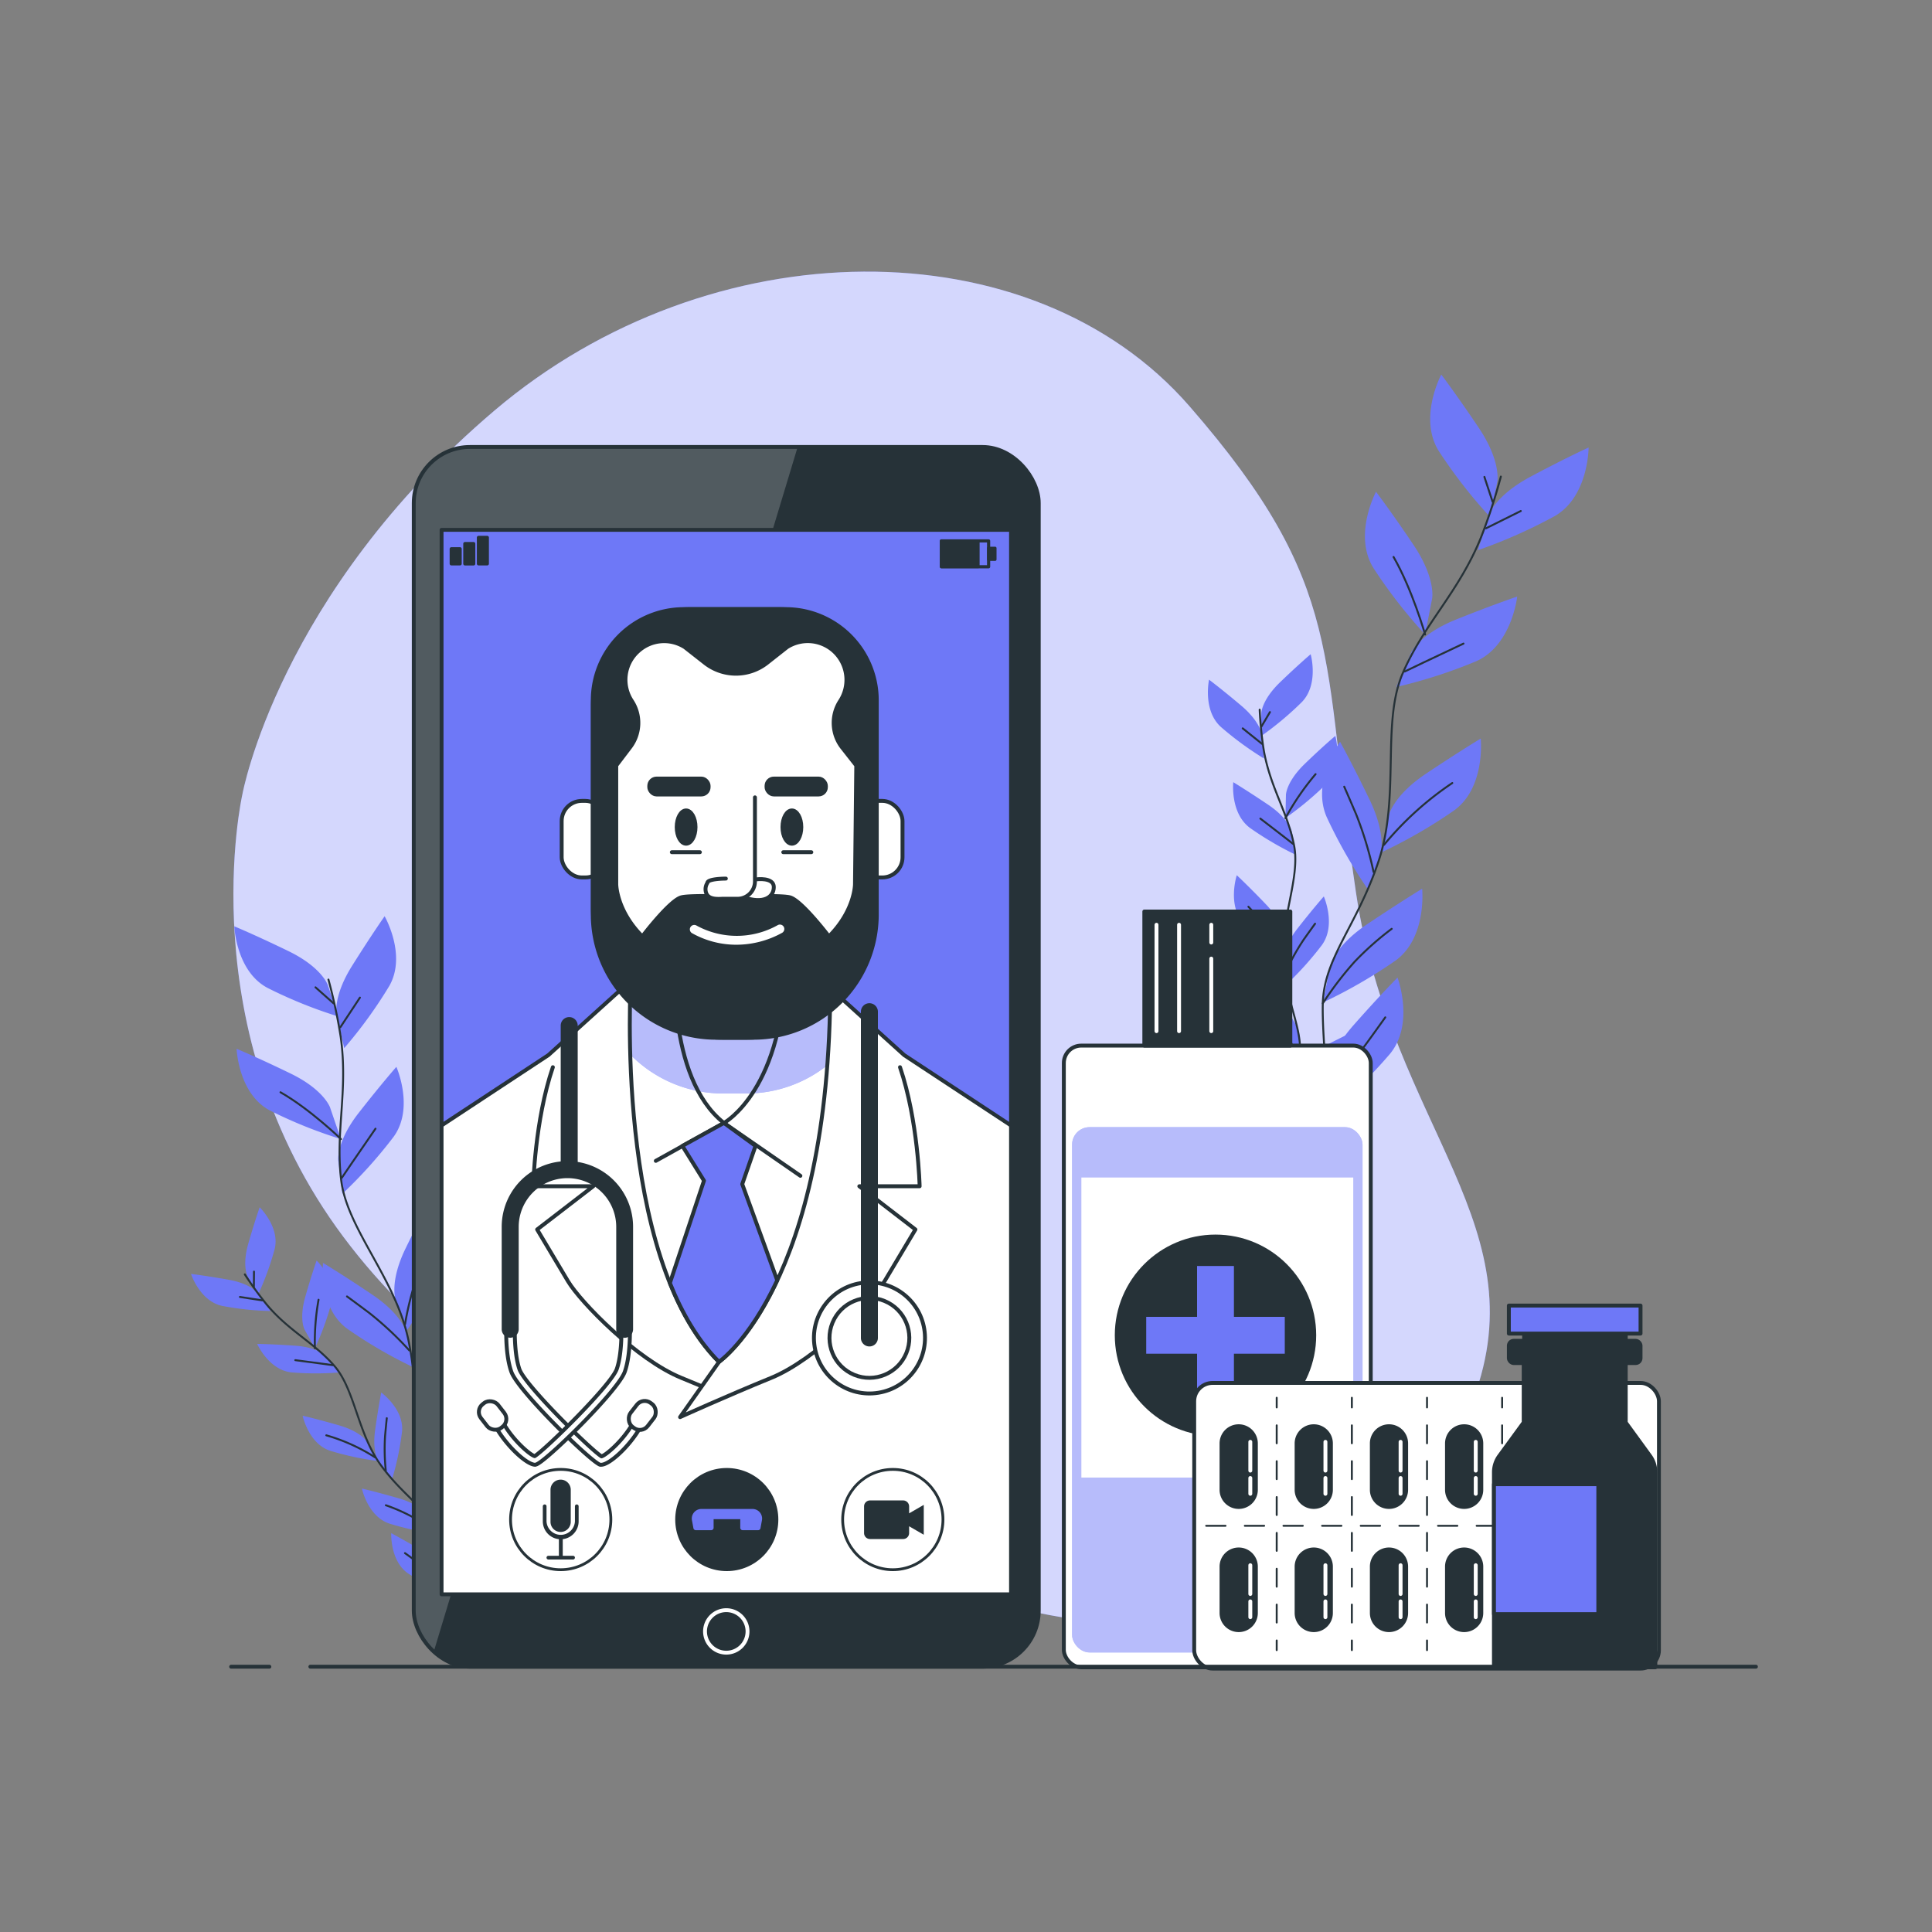<svg xmlns="http://www.w3.org/2000/svg" xmlns:xlink="http://www.w3.org/1999/xlink" viewBox="0 0 500 500"><rect x="0" y="0" width="500" height="500" fill="#808080" stroke="none"/><defs><clipPath id="freepik--clip-path--inject-2"><rect width="161.75" height="315.66" x="107.08" y="115.68" rx="14.52" style="fill:#263238;stroke:#263238;stroke-linecap:round;stroke-linejoin:round"/></clipPath><clipPath id="freepik--clip-path-2--inject-2"><rect width="147.37" height="275.49" x="114.28" y="137.12" style="fill:#6e78f7;stroke:#263238;stroke-linecap:round;stroke-linejoin:round"/></clipPath><clipPath id="freepik--clip-path-3--inject-2"><path d="M163.27,253.55s-4.51,71.61,22.8,98.92c0,0,28.81-19.78,28.81-98.06Z" style="fill:#fff;stroke:#263238;stroke-linecap:round;stroke-linejoin:round;stroke-width:1.01px"/></clipPath></defs><g id="freepik--background-simple--inject-2"><path d="M62.72,205.62s-13.83,61,26.14,114.47S198,394.7,253.67,413.3s107.5-2.11,126.7-48.86S360,292.17,350.91,230.88,348.64,152,307.82,105.11s-124-46.33-179.89,1.17S62.72,205.62,62.72,205.62Z" style="fill:#6e78f7"/><path d="M62.72,205.62s-13.83,61,26.14,114.47S198,394.7,253.67,413.3s107.5-2.11,126.7-48.86S360,292.17,350.91,230.88,348.64,152,307.82,105.11s-124-46.33-179.89,1.17S62.72,205.62,62.72,205.62Z" style="fill:#fff;opacity:.7"/></g><g id="freepik--Plants--inject-2"><path d="M387.51,124.54s1-5.18-4.83-13.86S373,96.94,373,96.94s-6,11.22-.64,19.8a130.15,130.15,0,0,0,13.34,17.14Z" style="fill:#6e78f7"/><path d="M370.64,154.87s1-5.18-4.83-13.86-9.7-13.74-9.7-13.74-6,11.22-.63,19.79a129.82,129.82,0,0,0,13.34,17.15Z" style="fill:#6e78f7"/><path d="M385.32,133.29s1.56-5,10.81-9.94,15-7.53,15-7.53,0,12.7-8.78,17.75a131,131,0,0,1-19.86,8.81Z" style="fill:#6e78f7"/><path d="M365.12,169.05s2.08-4.86,11.79-8.75,15.74-5.91,15.74-5.91-1.37,12.63-10.6,16.73a129.52,129.52,0,0,1-20.67,6.67Z" style="fill:#6e78f7"/><path d="M359.36,211.22s1-5.19,9.7-11,14.15-9.08,14.15-9.08,1.3,12.64-6.86,18.58a129.21,129.21,0,0,1-18.81,10.86Z" style="fill:#6e78f7"/><path d="M357.25,221.37s1.74-5-2.8-14.41-7.65-15-7.65-15-7.5,10.25-3.45,19.5a129.53,129.53,0,0,0,10.77,18.86Z" style="fill:#6e78f7"/><path d="M344.2,250.14s1-5.18,9.69-11S368.05,230,368.05,230s1.3,12.63-6.86,18.58a130.27,130.27,0,0,1-18.81,10.86Z" style="fill:#6e78f7"/><path d="M343.7,278.44s-.33-5.27,6.59-13.12S361.68,253,361.68,253s4.46,11.89-1.93,19.71a129.58,129.58,0,0,1-15.45,15.27Z" style="fill:#6e78f7"/><path d="M388.42,123.34a150.35,150.35,0,0,1-5.13,15.72c-5.77,14.27-14.81,22.43-20.3,35.26s-.62,31.7-6.19,48.47-14.13,25-14.46,36.88S346,304.58,346,304.58" style="fill:none;stroke:#263238;stroke-linecap:round;stroke-linejoin:round;stroke-width:.5px"/><line x1="384.58" x2="393.58" y1="136.72" y2="132.25" style="fill:none;stroke:#263238;stroke-linecap:round;stroke-linejoin:round;stroke-width:.5px"/><line x1="386.29" x2="384.16" y1="129.88" y2="123.42" style="fill:none;stroke:#263238;stroke-linecap:round;stroke-linejoin:round;stroke-width:.5px"/><path d="M363.54,173.79s7.52-3.63,15.21-7.23" style="fill:none;stroke:#263238;stroke-linecap:round;stroke-linejoin:round;stroke-width:.5px"/><path d="M368.82,164.21s-3.37-11.77-8.17-20.07" style="fill:none;stroke:#263238;stroke-linecap:round;stroke-linejoin:round;stroke-width:.5px"/><path d="M358.18,218.65a82.48,82.48,0,0,1,17.67-16" style="fill:none;stroke:#263238;stroke-linecap:round;stroke-linejoin:round;stroke-width:.5px"/><path d="M355.48,225.68A93,93,0,0,0,351,210.82c-2.72-6.38-3.12-7.22-3.12-7.22" style="fill:none;stroke:#263238;stroke-linecap:round;stroke-linejoin:round;stroke-width:.5px"/><path d="M342.34,259.67a87.88,87.88,0,0,1,8.23-10.77,78,78,0,0,1,9.6-8.52" style="fill:none;stroke:#263238;stroke-linecap:round;stroke-linejoin:round;stroke-width:.5px"/><path d="M344.3,287.93a22.66,22.66,0,0,1,4.21-11.1c3.76-4.75,8.21-11.05,10-13.54" style="fill:none;stroke:#263238;stroke-linecap:round;stroke-linejoin:round;stroke-width:.5px"/><path d="M326.43,184.54s.07-3.37,4.88-8,7.89-7.23,7.89-7.23,2.19,7.78-2.29,12.39a82.43,82.43,0,0,1-10.61,8.86Z" style="fill:#6e78f7"/><path d="M332.8,205.68s.08-3.36,4.88-8,7.9-7.23,7.9-7.23,2.18,7.78-2.29,12.4a82.62,82.62,0,0,1-10.62,8.85Z" style="fill:#6e78f7"/><path d="M326.6,190.27s-.28-3.35-5.37-7.65-8.33-6.72-8.33-6.72-1.7,7.91,3.06,12.23a82.93,82.93,0,0,0,11.15,8.17Z" style="fill:#6e78f7"/><path d="M334.32,215.24s-.64-3.3-6.15-7-9-5.81-9-5.81-.85,8,4.33,11.84a83.07,83.07,0,0,0,11.95,7Z" style="fill:#6e78f7"/><path d="M332.18,242.24s.07-3.36-4.53-8.17-7.57-7.56-7.57-7.56-2.52,7.68,1.74,12.48a82.68,82.68,0,0,0,10.23,9.3Z" style="fill:#6e78f7"/><path d="M332.12,248.84s-.41-3.33,3.7-8.58S342.6,232,342.6,232s3.27,7.39-.5,12.59a82.7,82.7,0,0,1-9.25,10.27Z" style="fill:#6e78f7"/><path d="M336.1,276.86s1-3.21,6.93-6.27,9.61-4.71,9.61-4.71-.09,8.08-5.68,11.24a82.56,82.56,0,0,1-12.69,5.51Z" style="fill:#6e78f7"/><path d="M336.34,268.5s.07-3.36-4.54-8.17-7.57-7.56-7.57-7.56-2.52,7.68,1.75,12.48a82.68,82.68,0,0,0,10.23,9.3Z" style="fill:#6e78f7"/><path d="M332.81,286.16s.92-3.23-2.31-9.05-5.41-9.23-5.41-9.23-4.39,6.79-1.47,12.52A82.63,82.63,0,0,0,331.15,292Z" style="fill:#6e78f7"/><path d="M326,183.66a96,96,0,0,0,1.06,10.47c1.66,9.65,6.17,16,7.85,24.68s-3.91,19.79-2.72,31,5.39,17.47,4,24.89-8.34,27.43-8.34,27.43" style="fill:none;stroke:#263238;stroke-linecap:round;stroke-linejoin:round;stroke-width:.5px"/><line x1="326.6" x2="321.61" y1="192.5" y2="188.5" style="fill:none;stroke:#263238;stroke-linecap:round;stroke-linejoin:round;stroke-width:.5px"/><line x1="326.46" x2="328.66" y1="188.02" y2="184.29" style="fill:none;stroke:#263238;stroke-linecap:round;stroke-linejoin:round;stroke-width:.5px"/><path d="M334.65,218.4s-4.17-3.27-8.47-6.55" style="fill:none;stroke:#263238;stroke-linecap:round;stroke-linejoin:round;stroke-width:.5px"/><path d="M332.67,211.73a68,68,0,0,1,7.8-11.38" style="fill:none;stroke:#263238;stroke-linecap:round;stroke-linejoin:round;stroke-width:.5px"/><path d="M331.91,247a52.35,52.35,0,0,0-8.82-12.34" style="fill:none;stroke:#263238;stroke-linecap:round;stroke-linejoin:round;stroke-width:.5px"/><path d="M332.64,251.76a59.4,59.4,0,0,1,4.78-8.63c2.56-3.6,2.92-4.07,2.92-4.07" style="fill:none;stroke:#263238;stroke-linecap:round;stroke-linejoin:round;stroke-width:.5px"/><path d="M334.85,280.25a49.58,49.58,0,0,1,7.19-5,31.59,31.59,0,0,0,4.54-2.62" style="fill:none;stroke:#263238;stroke-linecap:round;stroke-linejoin:round;stroke-width:.5px"/><path d="M336.2,274.68a56,56,0,0,0-3.65-7.82,49.62,49.62,0,0,0-4.82-6.59" style="fill:none;stroke:#263238;stroke-linecap:round;stroke-linejoin:round;stroke-width:.5px"/><path d="M331.15,292a14.34,14.34,0,0,0-1.11-7.47c-1.69-3.46-3.6-8-4.39-9.77" style="fill:none;stroke:#263238;stroke-linecap:round;stroke-linejoin:round;stroke-width:.5px"/><path d="M84.82,254.88s-1.58-4.57-10.18-8.74-14-6.41-14-6.41.44,11.6,8.58,15.93a118.42,118.42,0,0,0,18.41,7.43Z" style="fill:#6e78f7"/><path d="M85.41,286.58s-1.58-4.56-10.18-8.74-14-6.41-14-6.41.44,11.6,8.58,15.94a119,119,0,0,0,18.41,7.42Z" style="fill:#6e78f7"/><path d="M87.11,262.79s-1.09-4.71,4-12.82,8.43-12.85,8.43-12.85,5.79,10.06,1.2,18.06a118.22,118.22,0,0,1-11.65,16.07Z" style="fill:#6e78f7"/><path d="M87.55,300.32s-.59-4.8,5.3-12.33,9.73-11.89,9.73-11.89,4.71,10.61-.7,18.08a119.21,119.21,0,0,1-13.27,14.76Z" style="fill:#6e78f7"/><path d="M102.35,336.28s-1.58-4.56,2.6-13.16,7-13.67,7-13.67,6.83,9.39,3.11,17.83a118.58,118.58,0,0,1-9.88,17.21Z" style="fill:#6e78f7"/><path d="M105.35,345.27s-.92-4.74-8.84-10.1-12.91-8.32-12.91-8.32-1.22,11.54,6.23,17a118.74,118.74,0,0,0,17.16,10Z" style="fill:#6e78f7"/><path d="M108.23,374s-1.58-4.57,2.6-13.17,7-13.67,7-13.67,6.83,9.39,3.11,17.83a119,119,0,0,1-9.89,17.22Z" style="fill:#6e78f7"/><path d="M120.83,396.58s-2.69-4-.82-13.39,3.33-15,3.33-15,9,7.36,7.51,16.46a118.54,118.54,0,0,1-5.2,19.16Z" style="fill:#6e78f7"/><path d="M85,253.51a136.55,136.55,0,0,1,3.16,14.77c2,13.92-1.42,24.52.14,37.18s14,25.33,17.35,41.14.32,26.26,5.49,35.78,23.49,33.82,23.49,33.82" style="fill:none;stroke:#263238;stroke-linecap:round;stroke-linejoin:round;stroke-width:.5px"/><line x1="88.09" x2="93.15" y1="265.84" y2="258.18" style="fill:none;stroke:#263238;stroke-linecap:round;stroke-linejoin:round;stroke-width:.5px"/><line x1="86.31" x2="81.65" y1="259.65" y2="255.52" style="fill:none;stroke:#263238;stroke-linecap:round;stroke-linejoin:round;stroke-width:.5px"/><path d="M88.48,304.79s4.27-6.32,8.7-12.69" style="fill:none;stroke:#263238;stroke-linecap:round;stroke-linejoin:round;stroke-width:.5px"/><path d="M88.25,294.79S80.19,287,72.59,282.68" style="fill:none;stroke:#263238;stroke-linecap:round;stroke-linejoin:round;stroke-width:.5px"/><path d="M104.83,342.69a75.25,75.25,0,0,1,6.62-20.75" style="fill:none;stroke:#263238;stroke-linecap:round;stroke-linejoin:round;stroke-width:.5px"/><path d="M105.92,349.48a85.32,85.32,0,0,0-10.34-9.68c-5.08-3.8-5.78-4.28-5.78-4.28" style="fill:none;stroke:#263238;stroke-linecap:round;stroke-linejoin:round;stroke-width:.5px"/><path d="M111.13,382.38a81.9,81.9,0,0,1,1.56-12.29A71.44,71.44,0,0,1,116.37,359" style="fill:none;stroke:#263238;stroke-linecap:round;stroke-linejoin:round;stroke-width:.5px"/><path d="M125.65,403.81a20.74,20.74,0,0,1-1.77-10.7c.8-5.48,1.42-12.5,1.7-15.29" style="fill:none;stroke:#263238;stroke-linecap:round;stroke-linejoin:round;stroke-width:.5px"/><path d="M64.08,330.31s-1.49-2.69.2-8.54,2.92-9.33,2.92-9.33,5.3,5.15,3.88,10.84a75.74,75.74,0,0,1-4.33,11.87Z" style="fill:#6e78f7"/><path d="M78.82,344.09s-1.48-2.69.2-8.54,2.92-9.33,2.92-9.33,5.3,5.15,3.88,10.84a75.09,75.09,0,0,1-4.32,11.87Z" style="fill:#6e78f7"/><path d="M66.85,334.76s-1.76-2.52-7.76-3.58-9.66-1.49-9.66-1.49,2.29,7,8,8.26A75.12,75.12,0,0,0,70,339.29Z" style="fill:#6e78f7"/><path d="M84.41,351s-2-2.32-8.09-2.74-9.77-.46-9.77-.46,3,6.74,8.85,7.37a76.16,76.16,0,0,0,12.63,0Z" style="fill:#6e78f7"/><path d="M95.11,373.27s-1.49-2.69-7.33-4.38-9.46-2.5-9.46-2.5,1.54,7.23,7.11,9.06a75.17,75.17,0,0,0,12.35,2.66Z" style="fill:#6e78f7"/><path d="M98.09,378.51s-1.85-2.45-1-8.47,1.57-9.66,1.57-9.66,6,4.34,5.38,10.19a75,75,0,0,1-2.6,12.36Z" style="fill:#6e78f7"/><path d="M114.09,398.82s-.66-3,2.6-8.13,5.43-8.14,5.43-8.14,3.64,6.44.67,11.5a74.86,74.86,0,0,1-7.5,10.17Z" style="fill:#6e78f7"/><path d="M110.44,392.11s-1.48-2.69-7.33-4.37-9.45-2.51-9.45-2.51,1.53,7.23,7.11,9.07A75.56,75.56,0,0,0,113.12,397Z" style="fill:#6e78f7"/><path d="M115.76,407.69s-.75-3-6-6.09-8.51-4.82-8.51-4.82-.35,7.38,4.58,10.57a75.4,75.4,0,0,0,11.27,5.7Z" style="fill:#6e78f7"/><path d="M63.36,329.81A89,89,0,0,0,69,337.59c5.74,6.87,12.2,9.78,17.53,15.9s6,17.44,12.06,25.73,12.29,11.33,14.58,17.84,6,25.5,6,25.5" style="fill:none;stroke:#263238;stroke-linecap:round;stroke-linejoin:round;stroke-width:.5px"/><line x1="67.87" x2="62.09" y1="336.53" y2="335.65" style="fill:none;stroke:#263238;stroke-linecap:round;stroke-linejoin:round;stroke-width:.5px"/><line x1="65.7" x2="65.73" y1="333.04" y2="329.09" style="fill:none;stroke:#263238;stroke-linecap:round;stroke-linejoin:round;stroke-width:.5px"/><path d="M86.12,353.3s-4.8-.67-9.7-1.29" style="fill:none;stroke:#263238;stroke-linecap:round;stroke-linejoin:round;stroke-width:.5px"/><path d="M81.5,348.93a61.43,61.43,0,0,1,.94-12.56" style="fill:none;stroke:#263238;stroke-linecap:round;stroke-linejoin:round;stroke-width:.5px"/><path d="M97.09,377.17a48.13,48.13,0,0,0-12.64-5.71" style="fill:none;stroke:#263238;stroke-linecap:round;stroke-linejoin:round;stroke-width:.5px"/><path d="M99.84,380.58a53.67,53.67,0,0,1-.18-9c.37-4,.44-4.55.44-4.55" style="fill:none;stroke:#263238;stroke-linecap:round;stroke-linejoin:round;stroke-width:.5px"/><path d="M114.66,402.07A45.42,45.42,0,0,1,118,394.8a30.39,30.39,0,0,0,2.39-4.16" style="fill:none;stroke:#263238;stroke-linecap:round;stroke-linejoin:round;stroke-width:.5px"/><path d="M113.17,397.06a51.3,51.3,0,0,0-6.47-4.5,46,46,0,0,0-6.84-3" style="fill:none;stroke:#263238;stroke-linecap:round;stroke-linejoin:round;stroke-width:.5px"/><path d="M117.12,413.05a13.19,13.19,0,0,0-4.31-5.4c-2.92-1.95-6.51-4.65-8-5.7" style="fill:none;stroke:#263238;stroke-linecap:round;stroke-linejoin:round;stroke-width:.5px"/></g><g id="freepik--Bottle--inject-2"><rect width="79.43" height="160.89" x="275.32" y="270.6" rx="4.51" style="fill:#fff;stroke:#263238;stroke-linecap:round;stroke-linejoin:round;stroke-width:1.01px"/><rect width="75.16" height="135.94" x="277.46" y="291.71" rx="4.51" style="fill:#6e78f7"/><rect width="75.16" height="135.94" x="277.46" y="291.71" rx="4.51" style="fill:#fff;opacity:.5"/><rect width="37.79" height="34.7" x="296.15" y="235.9" style="fill:#263238;stroke:#263238;stroke-linecap:round;stroke-linejoin:round;stroke-width:1.01px"/><line x1="299.3" x2="299.3" y1="239.33" y2="266.86" style="fill:none;stroke:#fff;stroke-linecap:round;stroke-linejoin:round;stroke-width:1.01px"/><line x1="305.14" x2="305.14" y1="239.33" y2="266.86" style="fill:none;stroke:#fff;stroke-linecap:round;stroke-linejoin:round;stroke-width:1.01px"/><line x1="313.48" x2="313.48" y1="248.09" y2="266.86" style="fill:none;stroke:#fff;stroke-linecap:round;stroke-linejoin:round;stroke-width:1.01px"/><line x1="313.48" x2="313.48" y1="239.33" y2="243.92" style="fill:none;stroke:#fff;stroke-linecap:round;stroke-linejoin:round;stroke-width:1.01px"/><rect width="70.36" height="77.65" x="279.86" y="304.74" style="fill:#fff"/><circle cx="314.57" cy="345.57" r="26.06" style="fill:#263238"/><rect width="9.54" height="35.86" x="309.8" y="327.64" style="fill:#6e78f7"/><rect width="9.54" height="35.86" x="309.8" y="327.64" transform="translate(660.14 31) rotate(90)" style="fill:#6e78f7"/></g><g id="freepik--Pills--inject-2"><rect width="120.27" height="73.93" x="309.06" y="357.9" rx="4.75" style="fill:#fff;stroke:#263238;stroke-linecap:round;stroke-linejoin:round"/><path d="M320.57,390h0a4.44,4.44,0,0,1-4.44-4.44v-12a4.44,4.44,0,0,1,4.44-4.45h0a4.45,4.45,0,0,1,4.45,4.45v12A4.44,4.44,0,0,1,320.57,390Z" style="fill:#263238;stroke:#263238;stroke-linecap:round;stroke-linejoin:round;stroke-width:1.01px"/><line x1="323.58" x2="323.58" y1="373.15" y2="380.59" style="fill:none;stroke:#fff;stroke-linecap:round;stroke-linejoin:round;stroke-width:1.01px"/><line x1="323.58" x2="323.58" y1="382.51" y2="386.59" style="fill:none;stroke:#fff;stroke-linecap:round;stroke-linejoin:round;stroke-width:1.01px"/><path d="M340,390h0a4.44,4.44,0,0,1-4.44-4.44v-12a4.44,4.44,0,0,1,4.44-4.45h0a4.44,4.44,0,0,1,4.44,4.45v12A4.44,4.44,0,0,1,340,390Z" style="fill:#263238;stroke:#263238;stroke-linecap:round;stroke-linejoin:round;stroke-width:1.01px"/><line x1="343.02" x2="343.02" y1="373.15" y2="380.59" style="fill:none;stroke:#fff;stroke-linecap:round;stroke-linejoin:round;stroke-width:1.01px"/><line x1="343.02" x2="343.02" y1="382.51" y2="386.59" style="fill:none;stroke:#fff;stroke-linecap:round;stroke-linejoin:round;stroke-width:1.01px"/><path d="M359.47,390h0a4.44,4.44,0,0,1-4.44-4.44v-12a4.44,4.44,0,0,1,4.44-4.45h0a4.44,4.44,0,0,1,4.44,4.45v12A4.44,4.44,0,0,1,359.47,390Z" style="fill:#263238;stroke:#263238;stroke-linecap:round;stroke-linejoin:round;stroke-width:1.01px"/><line x1="362.47" x2="362.47" y1="373.15" y2="380.59" style="fill:none;stroke:#fff;stroke-linecap:round;stroke-linejoin:round;stroke-width:1.01px"/><line x1="362.47" x2="362.47" y1="382.51" y2="386.59" style="fill:none;stroke:#fff;stroke-linecap:round;stroke-linejoin:round;stroke-width:1.01px"/><path d="M378.92,390h0a4.44,4.44,0,0,1-4.44-4.44v-12a4.44,4.44,0,0,1,4.44-4.45h0a4.44,4.44,0,0,1,4.44,4.45v12A4.44,4.44,0,0,1,378.92,390Z" style="fill:#263238;stroke:#263238;stroke-linecap:round;stroke-linejoin:round;stroke-width:1.01px"/><line x1="381.92" x2="381.92" y1="373.15" y2="380.59" style="fill:none;stroke:#fff;stroke-linecap:round;stroke-linejoin:round;stroke-width:1.01px"/><line x1="381.92" x2="381.92" y1="382.51" y2="386.59" style="fill:none;stroke:#fff;stroke-linecap:round;stroke-linejoin:round;stroke-width:1.01px"/><path d="M398.37,390h0a4.44,4.44,0,0,1-4.45-4.44v-12a4.45,4.45,0,0,1,4.45-4.45h0a4.44,4.44,0,0,1,4.44,4.45v12A4.44,4.44,0,0,1,398.37,390Z" style="fill:#263238;stroke:#263238;stroke-linecap:round;stroke-linejoin:round;stroke-width:1.01px"/><line x1="401.37" x2="401.37" y1="373.15" y2="380.59" style="fill:none;stroke:#fff;stroke-linecap:round;stroke-linejoin:round;stroke-width:1.01px"/><line x1="401.37" x2="401.37" y1="382.51" y2="386.59" style="fill:none;stroke:#fff;stroke-linecap:round;stroke-linejoin:round;stroke-width:1.01px"/><path d="M417.81,390h0a4.44,4.44,0,0,1-4.44-4.44v-12a4.44,4.44,0,0,1,4.44-4.45h0a4.44,4.44,0,0,1,4.44,4.45v12A4.44,4.44,0,0,1,417.81,390Z" style="fill:#263238;stroke:#263238;stroke-linecap:round;stroke-linejoin:round;stroke-width:1.01px"/><line x1="420.81" x2="420.81" y1="373.15" y2="380.59" style="fill:none;stroke:#fff;stroke-linecap:round;stroke-linejoin:round;stroke-width:1.01px"/><line x1="420.81" x2="420.81" y1="382.51" y2="386.59" style="fill:none;stroke:#fff;stroke-linecap:round;stroke-linejoin:round;stroke-width:1.01px"/><path d="M320.57,421.88h0a4.44,4.44,0,0,1-4.44-4.44v-12a4.44,4.44,0,0,1,4.44-4.44h0a4.44,4.44,0,0,1,4.45,4.44v12A4.44,4.44,0,0,1,320.57,421.88Z" style="fill:#263238;stroke:#263238;stroke-linecap:round;stroke-linejoin:round;stroke-width:1.01px"/><line x1="323.58" x2="323.58" y1="405.08" y2="412.52" style="fill:none;stroke:#fff;stroke-linecap:round;stroke-linejoin:round;stroke-width:1.01px"/><line x1="323.58" x2="323.58" y1="414.44" y2="418.52" style="fill:none;stroke:#fff;stroke-linecap:round;stroke-linejoin:round;stroke-width:1.01px"/><path d="M340,421.88h0a4.44,4.44,0,0,1-4.44-4.44v-12A4.44,4.44,0,0,1,340,401h0a4.43,4.43,0,0,1,4.44,4.44v12A4.43,4.43,0,0,1,340,421.88Z" style="fill:#263238;stroke:#263238;stroke-linecap:round;stroke-linejoin:round;stroke-width:1.01px"/><line x1="343.02" x2="343.02" y1="405.08" y2="412.52" style="fill:none;stroke:#fff;stroke-linecap:round;stroke-linejoin:round;stroke-width:1.01px"/><line x1="343.02" x2="343.02" y1="414.44" y2="418.52" style="fill:none;stroke:#fff;stroke-linecap:round;stroke-linejoin:round;stroke-width:1.01px"/><path d="M359.47,421.88h0a4.44,4.44,0,0,1-4.44-4.44v-12a4.44,4.44,0,0,1,4.44-4.44h0a4.44,4.44,0,0,1,4.44,4.44v12A4.44,4.44,0,0,1,359.47,421.88Z" style="fill:#263238;stroke:#263238;stroke-linecap:round;stroke-linejoin:round;stroke-width:1.01px"/><line x1="362.47" x2="362.47" y1="405.08" y2="412.52" style="fill:none;stroke:#fff;stroke-linecap:round;stroke-linejoin:round;stroke-width:1.01px"/><line x1="362.47" x2="362.47" y1="414.44" y2="418.52" style="fill:none;stroke:#fff;stroke-linecap:round;stroke-linejoin:round;stroke-width:1.01px"/><path d="M378.92,421.88h0a4.43,4.43,0,0,1-4.44-4.44v-12a4.43,4.43,0,0,1,4.44-4.44h0a4.44,4.44,0,0,1,4.44,4.44v12A4.44,4.44,0,0,1,378.92,421.88Z" style="fill:#263238;stroke:#263238;stroke-linecap:round;stroke-linejoin:round;stroke-width:1.01px"/><line x1="381.92" x2="381.92" y1="405.08" y2="412.52" style="fill:none;stroke:#fff;stroke-linecap:round;stroke-linejoin:round;stroke-width:1.01px"/><line x1="381.92" x2="381.92" y1="414.44" y2="418.52" style="fill:none;stroke:#fff;stroke-linecap:round;stroke-linejoin:round;stroke-width:1.01px"/><path d="M398.37,421.88h0a4.44,4.44,0,0,1-4.45-4.44v-12a4.44,4.44,0,0,1,4.45-4.44h0a4.44,4.44,0,0,1,4.44,4.44v12A4.44,4.44,0,0,1,398.37,421.88Z" style="fill:#263238;stroke:#263238;stroke-linecap:round;stroke-linejoin:round;stroke-width:1.01px"/><line x1="401.37" x2="401.37" y1="405.08" y2="412.52" style="fill:none;stroke:#fff;stroke-linecap:round;stroke-linejoin:round;stroke-width:1.01px"/><line x1="401.37" x2="401.37" y1="414.44" y2="418.52" style="fill:none;stroke:#fff;stroke-linecap:round;stroke-linejoin:round;stroke-width:1.01px"/><path d="M417.81,421.88h0a4.44,4.44,0,0,1-4.44-4.44v-12a4.44,4.44,0,0,1,4.44-4.44h0a4.43,4.43,0,0,1,4.44,4.44v12A4.43,4.43,0,0,1,417.81,421.88Z" style="fill:#263238;stroke:#263238;stroke-linecap:round;stroke-linejoin:round;stroke-width:1.01px"/><line x1="420.81" x2="420.81" y1="405.08" y2="412.52" style="fill:none;stroke:#fff;stroke-linecap:round;stroke-linejoin:round;stroke-width:1.01px"/><line x1="420.81" x2="420.81" y1="414.44" y2="418.52" style="fill:none;stroke:#fff;stroke-linecap:round;stroke-linejoin:round;stroke-width:1.01px"/><line x1="330.41" x2="330.41" y1="361.74" y2="364.24" style="fill:none;stroke:#263238;stroke-linecap:round;stroke-linejoin:round;stroke-width:.5px"/><line x1="330.41" x2="330.41" y1="368.88" y2="422.23" style="fill:none;stroke:#263238;stroke-linecap:round;stroke-linejoin:round;stroke-width:.5px;stroke-dasharray:4.639,4.639"/><line x1="330.41" x2="330.41" y1="424.55" y2="427.05" style="fill:none;stroke:#263238;stroke-linecap:round;stroke-linejoin:round;stroke-width:.5px"/><line x1="349.86" x2="349.86" y1="361.74" y2="364.24" style="fill:none;stroke:#263238;stroke-linecap:round;stroke-linejoin:round;stroke-width:.5px"/><line x1="349.86" x2="349.86" y1="368.88" y2="422.23" style="fill:none;stroke:#263238;stroke-linecap:round;stroke-linejoin:round;stroke-width:.5px;stroke-dasharray:4.639,4.639"/><line x1="349.86" x2="349.86" y1="424.55" y2="427.05" style="fill:none;stroke:#263238;stroke-linecap:round;stroke-linejoin:round;stroke-width:.5px"/><line x1="369.31" x2="369.31" y1="361.74" y2="364.24" style="fill:none;stroke:#263238;stroke-linecap:round;stroke-linejoin:round;stroke-width:.5px"/><line x1="369.31" x2="369.31" y1="368.88" y2="422.23" style="fill:none;stroke:#263238;stroke-linecap:round;stroke-linejoin:round;stroke-width:.5px;stroke-dasharray:4.639,4.639"/><line x1="369.31" x2="369.31" y1="424.55" y2="427.05" style="fill:none;stroke:#263238;stroke-linecap:round;stroke-linejoin:round;stroke-width:.5px"/><line x1="388.75" x2="388.75" y1="361.74" y2="364.24" style="fill:none;stroke:#263238;stroke-linecap:round;stroke-linejoin:round;stroke-width:.5px"/><line x1="388.75" x2="388.75" y1="368.88" y2="422.23" style="fill:none;stroke:#263238;stroke-linecap:round;stroke-linejoin:round;stroke-width:.5px;stroke-dasharray:4.639,4.639"/><line x1="388.75" x2="388.75" y1="424.55" y2="427.05" style="fill:none;stroke:#263238;stroke-linecap:round;stroke-linejoin:round;stroke-width:.5px"/><line x1="408.2" x2="408.2" y1="361.74" y2="364.24" style="fill:none;stroke:#263238;stroke-linecap:round;stroke-linejoin:round;stroke-width:.5px"/><line x1="408.2" x2="408.2" y1="368.88" y2="422.23" style="fill:none;stroke:#263238;stroke-linecap:round;stroke-linejoin:round;stroke-width:.5px;stroke-dasharray:4.639,4.639"/><line x1="408.2" x2="408.2" y1="424.55" y2="427.05" style="fill:none;stroke:#263238;stroke-linecap:round;stroke-linejoin:round;stroke-width:.5px"/><line x1="312.16" x2="425.73" y1="394.87" y2="394.87" style="fill:none;stroke:#263238;stroke-linecap:round;stroke-linejoin:round;stroke-width:.5px;stroke-dasharray:5"/></g><g id="freepik--Ampoule--inject-2"><path d="M420.74,368.13V351.8H394.33v16.33L388,376.8a7.19,7.19,0,0,0-1.37,4.22v50.47h41.77V381a7.19,7.19,0,0,0-1.37-4.22Z" style="fill:#263238;stroke:#263238;stroke-linecap:round;stroke-linejoin:round;stroke-width:1.01px"/><rect width="26.31" height="2.83" x="394.44" y="344.31" style="fill:#263238;stroke:#263238;stroke-linecap:round;stroke-linejoin:round;stroke-width:1.01px"/><rect width="34.08" height="7.25" x="390.49" y="337.88" style="fill:#6e78f7;stroke:#263238;stroke-linecap:round;stroke-linejoin:round;stroke-width:1.01px"/><rect width="34.08" height="5.76" x="390.49" y="347" rx="1.27" style="fill:#263238;stroke:#263238;stroke-linecap:round;stroke-linejoin:round;stroke-width:1.01px"/><rect width="27" height="33.62" x="386.64" y="384.11" style="fill:#6e78f7;stroke:#263238;stroke-linecap:round;stroke-linejoin:round;stroke-width:1.01px"/></g><g id="freepik--Device--inject-2"><rect width="161.75" height="315.66" x="107.08" y="115.68" rx="14.52" style="fill:#263238"/><g style="clip-path:url(#freepik--clip-path--inject-2)"><path d="M121,115.68a13.94,13.94,0,0,0-13.94,13.94V417.4a13.9,13.9,0,0,0,5,10.69l94.37-312.41Z" style="fill:#fff;opacity:.2"/><path d="M193.46,422.21a5.5,5.5,0,1,0-5.5,5.5A5.5,5.5,0,0,0,193.46,422.21Z" style="fill:none;stroke:#fff;stroke-linecap:round;stroke-linejoin:round"/></g><rect width="161.75" height="315.66" x="107.08" y="115.68" rx="14.52" style="fill:none;stroke:#263238;stroke-linecap:round;stroke-linejoin:round"/><rect width="147.37" height="275.49" x="114.28" y="137.12" style="fill:#6e78f7"/><g style="clip-path:url(#freepik--clip-path-2--inject-2)"><polygon points="234 273.06 210.64 251.95 187.96 252.34 165.28 251.95 141.92 273.06 86.68 309.44 86.68 416.78 185.04 416.78 190.88 416.78 289.24 416.78 289.24 309.44 234 273.06" style="fill:#fff;stroke:#263238;stroke-linecap:round;stroke-linejoin:round;stroke-width:1.01px"/><path d="M186.07,352.47,176,366.75s12-5.44,23.56-10.15,26.09-19.57,29.35-25,8-13.41,8-13.41L222.39,307H238s-.37-17-5.08-30.81" style="fill:none;stroke:#263238;stroke-linecap:round;stroke-linejoin:round;stroke-width:1.01px"/><path d="M181.47,358.71c-1.69-.71-3.4-1.42-5.11-2.11-11.59-4.71-26.09-19.57-29.35-25s-8-13.41-8-13.41L153.54,307H138s.37-17,5.08-30.81" style="fill:none;stroke:#263238;stroke-linecap:round;stroke-linejoin:round;stroke-width:1.01px"/><path d="M163.27,253.55s-4.51,71.61,22.8,98.92c0,0,28.81-19.78,28.81-98.06Z" style="fill:#fff"/><g style="clip-path:url(#freepik--clip-path-3--inject-2)"><path d="M178.52,172.06h23.23a25.11,25.11,0,0,1,25.11,25.11v52.11A33.71,33.71,0,0,1,193.16,283h-6a33.71,33.71,0,0,1-33.71-33.71V197.17a25.11,25.11,0,0,1,25.11-25.11Z" style="fill:#6e78f7"/><path d="M178.52,172.06h23.23a25.11,25.11,0,0,1,25.11,25.11v52.11A33.71,33.71,0,0,1,193.16,283h-6a33.71,33.71,0,0,1-33.71-33.71V197.17a25.11,25.11,0,0,1,25.11-25.11Z" style="fill:#fff;opacity:.5"/></g><path d="M163.27,253.55s-4.51,71.61,22.8,98.92c0,0,28.81-19.78,28.81-98.06Z" style="fill:none;stroke:#263238;stroke-linecap:round;stroke-linejoin:round;stroke-width:1.01px"/><path d="M174.76,247.45s-2.5,31.25,12.59,43.17c0,0,15.92-8.63,15.92-42.79Z" style="fill:none;stroke:#263238;stroke-linecap:round;stroke-linejoin:round;stroke-width:1.01px"/><polyline points="169.72 300.43 187.35 290.62 207.14 304.3" style="fill:none;stroke:#263238;stroke-linecap:round;stroke-linejoin:round;stroke-width:1.01px"/><path d="M192.09,306.45l3.44-9.89-8.18-5.94-10.75,5.94,5.59,9-8.82,26.49c3.18,7.92,7.32,15,12.7,20.39,0,0,7.66-5.26,15.08-21.09Z" style="fill:#6e78f7;stroke:#263238;stroke-linecap:round;stroke-linejoin:round;stroke-width:1.01px"/><circle cx="225.01" cy="346.26" r="14.37" transform="translate(-52.78 40.72) rotate(-9.26)" style="fill:#fff;stroke:#263238;stroke-linecap:round;stroke-linejoin:round;stroke-width:1.01px"/><circle cx="225.01" cy="346.26" r="10.33" transform="translate(-180.81 422.69) rotate(-67.65)" style="fill:#fff;stroke:#263238;stroke-linecap:round;stroke-linejoin:round;stroke-width:1.01px"/><path d="M225,348.46a2.2,2.2,0,0,1-2.2-2.2V261.83a2.2,2.2,0,0,1,4.4,0v84.43A2.19,2.19,0,0,1,225,348.46Z" style="fill:#263238"/><path d="M155.57,379.08l-.21,0c-2-.34-21.19-19-23-24s-1.3-13-1.28-13.3a1.1,1.1,0,0,1,2.2.14c0,.07-.45,7.85,1.15,12.44,1.47,4.19,18.55,20.92,21.25,22.55,1.5-.47,7-5.4,9-10.45a1.1,1.1,0,1,1,2.05.81C164.65,372.62,158.1,379.08,155.57,379.08Zm.31-2.15Zm-.27-.05Z" style="fill:#fff;stroke:#263238;stroke-linecap:round;stroke-linejoin:round;stroke-width:1.01px"/><path d="M138.52,379.08c-2.54,0-9.08-6.46-11.2-11.87a1.1,1.1,0,0,1,2.05-.81c2,5.05,7.49,10,9,10.45,2.7-1.63,19.78-18.36,21.25-22.55,1.6-4.59,1.16-12.37,1.15-12.44a1.1,1.1,0,1,1,2.2-.14c0,.34.48,8.3-1.28,13.3s-20.91,23.7-23,24Zm-.31-2.15Zm.27-.05Z" style="fill:#fff;stroke:#263238;stroke-linecap:round;stroke-linejoin:round;stroke-width:1.01px"/><path d="M147.31,304.45a2.21,2.21,0,0,1-2.2-2.2V265.42a2.2,2.2,0,0,1,4.4,0v36.83A2.2,2.2,0,0,1,147.31,304.45Z" style="fill:#263238"/><path d="M161.68,346.22a2.21,2.21,0,0,1-2.2-2.2v-26.5a12.62,12.62,0,1,0-25.24,0V344a2.2,2.2,0,0,1-4.4,0v-26.5a17,17,0,0,1,34,0V344A2.21,2.21,0,0,1,161.68,346.22Z" style="fill:#263238"/><rect width="5.59" height="7.77" x="124.7" y="362.43" rx="2.56" transform="translate(-197.92 155.25) rotate(-37.84)" style="fill:#fff;stroke:#263238;stroke-linecap:round;stroke-linejoin:round;stroke-width:1.01px"/><rect width="5.59" height="7.77" x="163.44" y="362.43" rx="2.56" transform="translate(72.78 757.58) rotate(-142.16)" style="fill:#fff;stroke:#263238;stroke-linecap:round;stroke-linejoin:round;stroke-width:1.01px"/><rect width="11.37" height="19.81" x="145.36" y="207.27" rx="5.22" style="fill:#fff;stroke:#263238;stroke-linecap:round;stroke-linejoin:round;stroke-width:1.01px"/><rect width="11.37" height="19.81" x="222.2" y="207.27" rx="5.22" style="fill:#fff;stroke:#263238;stroke-linecap:round;stroke-linejoin:round;stroke-width:1.01px"/><path d="M178.52,157.64h23.23a25.11,25.11,0,0,1,25.11,25.11v52.11a33.71,33.71,0,0,1-33.71,33.71h-6a33.71,33.71,0,0,1-33.71-33.71V182.75A25.11,25.11,0,0,1,178.52,157.64Z" style="fill:#fff;stroke:#263238;stroke-linecap:round;stroke-linejoin:round;stroke-width:1.01px"/><rect width="15.36" height="4.12" x="168.03" y="201.49" rx="1.89" style="fill:#263238;stroke:#263238;stroke-linecap:round;stroke-linejoin:round;stroke-width:1.01px"/><rect width="15.36" height="4.12" x="198.38" y="201.49" rx="1.89" style="fill:#263238;stroke:#263238;stroke-linecap:round;stroke-linejoin:round;stroke-width:1.01px"/><path d="M180,214.05c0,2.38-1.09,4.3-2.44,4.3s-2.43-1.92-2.43-4.3,1.09-4.31,2.43-4.31S180,211.67,180,214.05Z" style="fill:#263238;stroke:#263238;stroke-linecap:round;stroke-linejoin:round;stroke-width:1.01px"/><path d="M207.38,214.05c0,2.38-1.09,4.3-2.44,4.3s-2.44-1.92-2.44-4.3,1.09-4.31,2.44-4.31S207.38,211.67,207.38,214.05Z" style="fill:#263238;stroke:#263238;stroke-linecap:round;stroke-linejoin:round;stroke-width:1.01px"/><path d="M203.27,157.64H177a23.59,23.59,0,0,0-23.59,23.59v55.43a31.91,31.91,0,0,0,31.91,31.91H195a31.9,31.9,0,0,0,31.91-31.91V181.23A23.59,23.59,0,0,0,203.27,157.64Zm18,71.21s0,6.74-6.74,13.49c0,0-7.12-9.37-10.12-10.12-1.94-.48-9.16-.34-14.06-.18-4.89-.16-12.12-.3-14,.18-3,.75-10.12,10.12-10.12,10.12-6.74-6.75-6.74-13.49-6.74-13.49V198.12L163,193.5a10.41,10.41,0,0,0,.49-12.14,9.94,9.94,0,0,1,1.41-12.57l.07-.06a9.94,9.94,0,0,1,12.25-1.24l5.24,4.11a13,13,0,0,0,16,0l5.22-4.11A10,10,0,0,1,216,168.73l.06.06a10.05,10.05,0,0,1,1.32,12.71,10.38,10.38,0,0,0,.59,12l3.63,4.62Z" style="fill:#263238;stroke:#263238;stroke-linecap:round;stroke-linejoin:round;stroke-width:1.01px"/><path d="M195.76,227.57s4.5-.6,4.5,2-2.63,4.49-7.87,2.62" style="fill:#fff;stroke:#263238;stroke-linecap:round;stroke-linejoin:round;stroke-width:1.01px"/><path d="M195.38,206.36V228.1a4.5,4.5,0,0,1-4.49,4.5h-4c-2.86.2-3.86-.5-4.2-1.71a3,3,0,0,1,.38-2.39l0,0c0-1.12,4.78-1.12,4.78-1.12" style="fill:#fff;stroke:#263238;stroke-linecap:round;stroke-linejoin:round;stroke-width:1.01px"/><path d="M190.67,245a23.85,23.85,0,0,1-11.91-3.11,1.65,1.65,0,0,1,1.76-2.79A21.17,21.17,0,0,0,201,239a1.65,1.65,0,1,1,1.55,2.91A25,25,0,0,1,190.67,245Z" style="fill:#fff;stroke:#263238;stroke-linecap:round;stroke-linejoin:round;stroke-width:1.01px"/><line x1="202.71" x2="209.97" y1="220.55" y2="220.55" style="fill:none;stroke:#263238;stroke-linecap:round;stroke-linejoin:round;stroke-width:1.01px"/><line x1="173.87" x2="181.13" y1="220.55" y2="220.55" style="fill:none;stroke:#263238;stroke-linecap:round;stroke-linejoin:round;stroke-width:1.01px"/><circle cx="145.11" cy="393.26" r="12.98" style="fill:none;stroke:#263238;stroke-linecap:round;stroke-linejoin:round;stroke-width:.724px"/><path d="M145.09,396.47h0a2.62,2.62,0,0,1-2.62-2.62v-8.3a2.62,2.62,0,0,1,2.62-2.62h0a2.62,2.62,0,0,1,2.62,2.62v8.3A2.62,2.62,0,0,1,145.09,396.47Z" style="fill:#263238"/><path d="M145.11,398.36a4.64,4.64,0,0,1-4.63-4.63v-3.9a.48.48,0,0,1,.48-.48.47.47,0,0,1,.48.48v3.9a3.68,3.68,0,0,0,7.35,0v-3.9a.47.47,0,0,1,.48-.48.48.48,0,0,1,.48.48v3.9A4.64,4.64,0,0,1,145.11,398.36Z" style="fill:#263238"/><path d="M145.11,403.34a.47.47,0,0,1-.47-.48v-5a.48.48,0,1,1,1,0v5A.47.47,0,0,1,145.11,403.34Z" style="fill:#263238"/><path d="M148.31,403.6h-6.39a.49.49,0,0,1-.48-.48.48.48,0,0,1,.48-.48h6.39a.48.48,0,0,1,.48.48A.49.49,0,0,1,148.31,403.6Z" style="fill:#263238"/><circle cx="231.06" cy="393.26" r="12.98" style="fill:none;stroke:#263238;stroke-linecap:round;stroke-linejoin:round;stroke-width:.724px"/><path d="M239.07,389.46l-3.79,2.19v-1.8a1.55,1.55,0,0,0-1.55-1.54h-8.56a1.54,1.54,0,0,0-1.55,1.54v6.9a1.54,1.54,0,0,0,1.55,1.55h8.56a1.55,1.55,0,0,0,1.55-1.55V395l3.79,2.19Z" style="fill:#263238"/><circle cx="188.09" cy="393.26" r="12.98" style="fill:#263238;stroke:#263238;stroke-linecap:round;stroke-linejoin:round;stroke-width:.724px"/><path d="M194.66,390.52H181.52a2.48,2.48,0,0,0-2.44,2.93l.38,2.06a.62.62,0,0,0,.6.5h4a.62.62,0,0,0,.62-.62v-2.23h6.9v2.23a.62.62,0,0,0,.62.62h4a.62.62,0,0,0,.61-.5l.38-2.06A2.48,2.48,0,0,0,194.66,390.52Z" style="fill:#6e78f7"/><rect width="12.22" height="6.7" x="243.63" y="139.98" style="fill:none;stroke:#263238;stroke-linecap:round;stroke-linejoin:round;stroke-width:.821px"/><rect width="9.53" height="6.7" x="243.63" y="139.98" style="fill:#263238;stroke:#263238;stroke-linecap:round;stroke-linejoin:round;stroke-width:.725px"/><rect width="1.72" height="2.95" x="255.82" y="141.85" style="fill:#263238;stroke:#263238;stroke-linecap:round;stroke-linejoin:round;stroke-width:.725px"/><rect width="2.24" height="3.84" x="116.81" y="142.05" style="fill:#263238;stroke:#263238;stroke-linecap:round;stroke-linejoin:round;stroke-width:.883px"/><rect width="2.24" height="5.19" x="120.33" y="140.71" style="fill:#263238;stroke:#263238;stroke-linecap:round;stroke-linejoin:round;stroke-width:.883px"/><rect width="2.24" height="6.78" x="123.85" y="139.11" style="fill:#263238;stroke:#263238;stroke-linecap:round;stroke-linejoin:round;stroke-width:.883px"/></g><rect width="147.37" height="275.49" x="114.28" y="137.12" style="fill:none;stroke:#263238;stroke-linecap:round;stroke-linejoin:round"/></g><g id="freepik--Floor--inject-2"><line x1="80.32" x2="454.43" y1="431.34" y2="431.34" style="fill:none;stroke:#263238;stroke-linecap:round;stroke-linejoin:round;stroke-width:1.01px"/><line x1="59.82" x2="69.71" y1="431.34" y2="431.34" style="fill:none;stroke:#263238;stroke-linecap:round;stroke-linejoin:round;stroke-width:1.01px"/></g></svg>